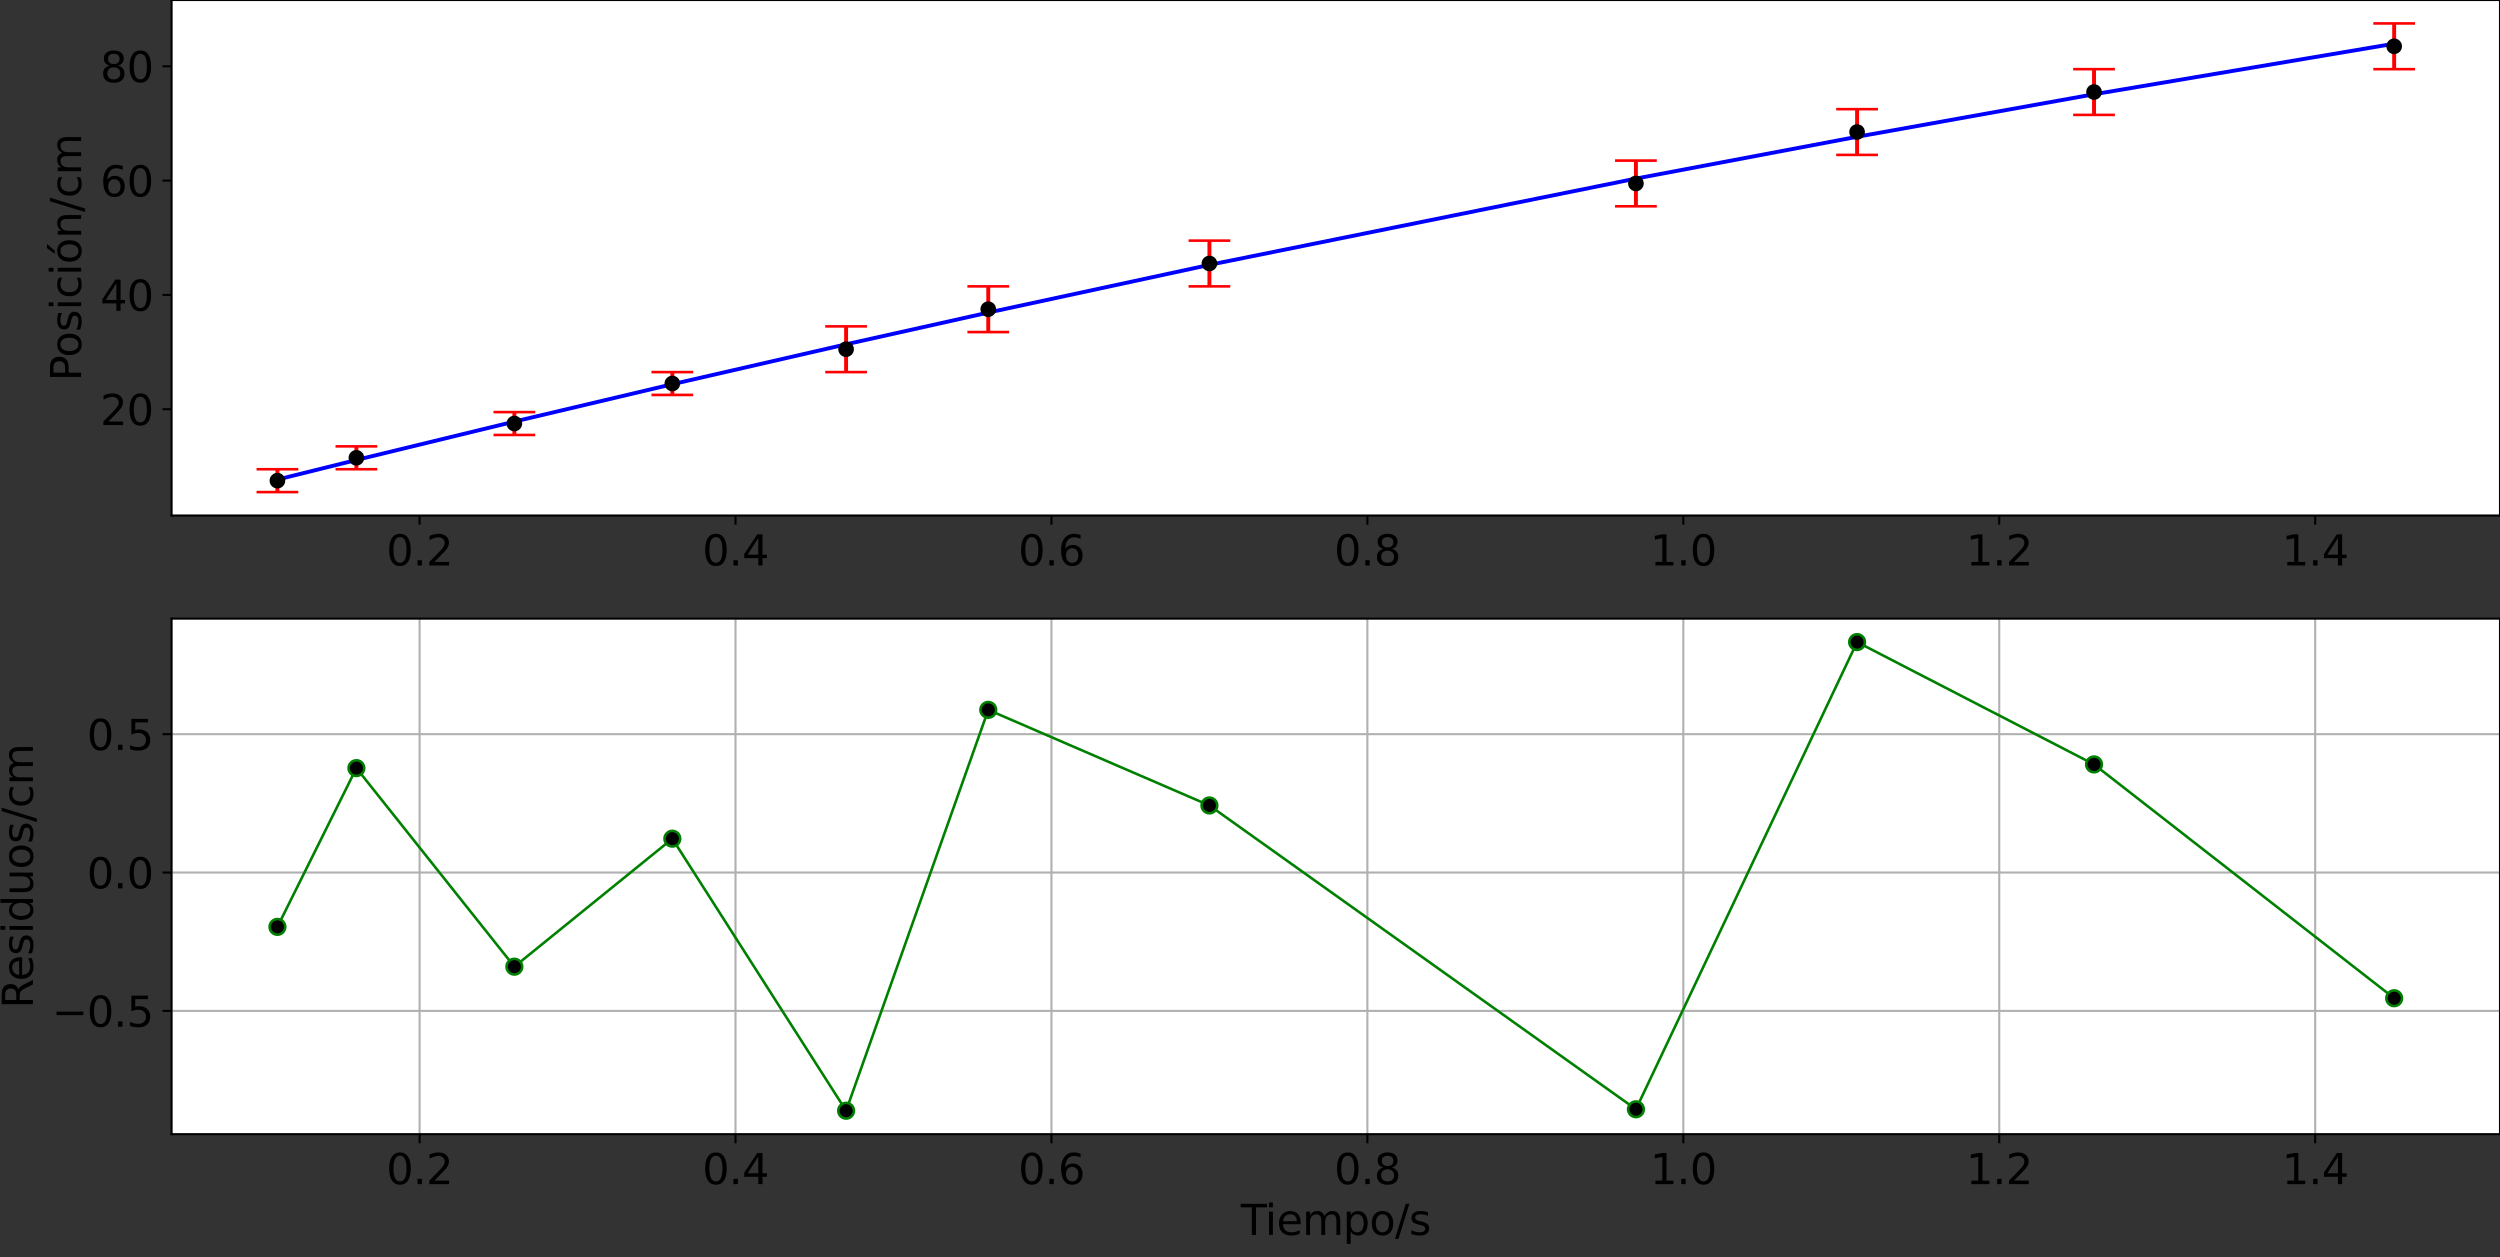 <?xml version="1.0" encoding="UTF-8" standalone="no"?>
<svg
   width="958.589pt"
   height="482.037pt"
   viewBox="0 0 958.589 482.037"
   version="1.1"
   id="svg649"
   sodipodi:docname="residuos1.svg"
   inkscape:version="1.1.1 (3bf5ae0d25, 2021-09-20)"
   xmlns:inkscape="http://www.inkscape.org/namespaces/inkscape"
   xmlns:sodipodi="http://sodipodi.sourceforge.net/DTD/sodipodi-0.dtd"
   xmlns:xlink="http://www.w3.org/1999/xlink"
   xmlns="http://www.w3.org/2000/svg"
   xmlns:svg="http://www.w3.org/2000/svg"
   xmlns:rdf="http://www.w3.org/1999/02/22-rdf-syntax-ns#"
   xmlns:cc="http://creativecommons.org/ns#"
   xmlns:dc="http://purl.org/dc/elements/1.1/">
  <rect x="0" y="0" width="958.589" height="482.037" fill="#333333" stroke="none"/>
  <sodipodi:namedview
     id="namedview651"
     pagecolor="#ffffff"
     bordercolor="#666666"
     borderopacity="1.0"
     inkscape:pageshadow="2"
     inkscape:pageopacity="0.0"
     inkscape:pagecheckerboard="0"
     inkscape:document-units="pt"
     showgrid="false"
     inkscape:zoom="0.81510417"
     inkscape:cx="1045.8786"
     inkscape:cy="291.3738"
     inkscape:window-width="1920"
     inkscape:window-height="991"
     inkscape:window-x="-9"
     inkscape:window-y="-9"
     inkscape:window-maximized="1"
     inkscape:current-layer="svg649" />
  <defs
     id="defs6">
    <style
       type="text/css"
       id="style4">*{stroke-linejoin: round; stroke-linecap: butt}</style>
    <clipPath
       clipPathUnits="userSpaceOnUse"
       id="clipPath1572">
      <rect
         style="font-variation-settings:normal;opacity:1;vector-effect:none;fill:#0000ff;fill-opacity:1;fill-rule:evenodd;stroke-width:0.75;stroke-linecap:butt;stroke-linejoin:round;stroke-miterlimit:4;stroke-dasharray:none;stroke-dashoffset:0;stroke-opacity:1;-inkscape-stroke:none;stop-color:#000000;stop-opacity:1"
         id="rect1574"
         width="958.589"
         height="482.037"
         x="78.211"
         y="69.12" />
    </clipPath>
  </defs>
  <g
     id="figure_1"
     clip-path="url(#clipPath1572)"
     transform="translate(-78.211,-69.12)">
    <g
       id="patch_1">
      <path
         d="M 0,576 H 1152 V 0 H 0 Z"
         style="fill:none"
         id="path8" />
    </g>
    <g
       id="axes_1">
      <g
         id="patch_2">
        <path
           d="m 144,266.793 h 892.8 V 69.12 H 144 Z"
           style="fill:#ffffff"
           id="path11" />
      </g>
      <g
         id="matplotlib.axis_1">
        <g
           id="xtick_1">
          <g
             id="line2d_1">
            <defs
               id="defs15">
              <path
                 id="mcaec7180e9"
                 d="M 0,0 V 3.5"
                 style="stroke:#000000;stroke-width:0.8" />
            </defs>
            <g
               id="g19">
              <use
                 xlink:href="#mcaec7180e9"
                 x="239.095"
                 y="266.793"
                 style="stroke:#000000;stroke-width:0.8"
                 id="use17"
                 width="100%"
                 height="100%" />
            </g>
          </g>
          <g
             id="text_1">
            <!-- 0.2 -->
            <g
               transform="matrix(0.16,0,0,-0.16,226.372,285.95)"
               id="g33">
              <defs
                 id="defs25">
                <path
                   id="DejaVuSans-30"
                   d="m 2034,4250 q -487,0 -733,-480 -245,-479 -245,-1442 0,-959 245,-1439 246,-480 733,-480 491,0 736,480 246,480 246,1439 0,963 -246,1442 -245,480 -736,480 z m 0,500 q 785,0 1199,-621 414,-620 414,-1801 0,-1178 -414,-1799 -414,-620 -1199,-620 -784,0 -1198,620 -414,621 -414,1799 0,1181 414,1801 414,621 1198,621 z"
                   transform="scale(0.016)" />
                <path
                   id="DejaVuSans-2e"
                   d="m 684,794 h 660 V 0 H 684 Z"
                   transform="scale(0.016)" />
                <path
                   id="DejaVuSans-32"
                   d="M 1228,531 H 3431 V 0 H 469 v 531 q 359,372 979,998 621,627 780,809 303,340 423,576 121,236 121,464 0,372 -261,606 -261,235 -680,235 -297,0 -627,-103 -329,-103 -704,-313 v 638 q 381,153 712,231 332,78 607,78 725,0 1156,-363 431,-362 431,-968 0,-288 -108,-546 -107,-257 -392,-607 -78,-91 -497,-524 Q 1991,1309 1228,531 Z"
                   transform="scale(0.016)" />
              </defs>
              <use
                 xlink:href="#DejaVuSans-30"
                 id="use27"
                 x="0"
                 y="0"
                 width="100%"
                 height="100%" />
              <use
                 xlink:href="#DejaVuSans-2e"
                 x="63.623"
                 id="use29"
                 y="0"
                 width="100%"
                 height="100%" />
              <use
                 xlink:href="#DejaVuSans-32"
                 x="95.41"
                 id="use31"
                 y="0"
                 width="100%"
                 height="100%" />
            </g>
          </g>
        </g>
        <g
           id="xtick_2">
          <g
             id="line2d_2">
            <g
               id="g39">
              <use
                 xlink:href="#mcaec7180e9"
                 x="360.234"
                 y="266.793"
                 style="stroke:#000000;stroke-width:0.8"
                 id="use37"
                 width="100%"
                 height="100%" />
            </g>
          </g>
          <g
             id="text_2">
            <!-- 0.4 -->
            <g
               transform="matrix(0.16,0,0,-0.16,347.512,285.95)"
               id="g51">
              <defs
                 id="defs43">
                <path
                   id="DejaVuSans-34"
                   d="M 2419,4116 825,1625 h 1594 z m -166,550 h 794 V 1625 h 666 V 1100 H 3047 V 0 H 2419 V 1100 H 313 v 609 z"
                   transform="scale(0.016)" />
              </defs>
              <use
                 xlink:href="#DejaVuSans-30"
                 id="use45"
                 x="0"
                 y="0"
                 width="100%"
                 height="100%" />
              <use
                 xlink:href="#DejaVuSans-2e"
                 x="63.623"
                 id="use47"
                 y="0"
                 width="100%"
                 height="100%" />
              <use
                 xlink:href="#DejaVuSans-34"
                 x="95.41"
                 id="use49"
                 y="0"
                 width="100%"
                 height="100%" />
            </g>
          </g>
        </g>
        <g
           id="xtick_3">
          <g
             id="line2d_3">
            <g
               id="g57">
              <use
                 xlink:href="#mcaec7180e9"
                 x="481.374"
                 y="266.793"
                 style="stroke:#000000;stroke-width:0.8"
                 id="use55"
                 width="100%"
                 height="100%" />
            </g>
          </g>
          <g
             id="text_3">
            <!-- 0.6 -->
            <g
               transform="matrix(0.16,0,0,-0.16,468.652,285.95)"
               id="g69">
              <defs
                 id="defs61">
                <path
                   id="DejaVuSans-36"
                   d="m 2113,2584 q -425,0 -674,-291 -248,-290 -248,-796 0,-503 248,-796 249,-292 674,-292 425,0 673,292 248,293 248,796 0,506 -248,796 -248,291 -673,291 z m 1253,1979 v -575 q -238,112 -480,171 -242,60 -480,60 -625,0 -955,-422 -329,-422 -376,-1275 184,272 462,417 279,145 613,145 703,0 1111,-427 408,-426 408,-1160 0,-719 -425,-1154 -425,-434 -1131,-434 -810,0 -1238,620 -428,621 -428,1799 0,1106 525,1764 525,658 1409,658 238,0 480,-47 242,-47 505,-140 z"
                   transform="scale(0.016)" />
              </defs>
              <use
                 xlink:href="#DejaVuSans-30"
                 id="use63"
                 x="0"
                 y="0"
                 width="100%"
                 height="100%" />
              <use
                 xlink:href="#DejaVuSans-2e"
                 x="63.623"
                 id="use65"
                 y="0"
                 width="100%"
                 height="100%" />
              <use
                 xlink:href="#DejaVuSans-36"
                 x="95.41"
                 id="use67"
                 y="0"
                 width="100%"
                 height="100%" />
            </g>
          </g>
        </g>
        <g
           id="xtick_4">
          <g
             id="line2d_4">
            <g
               id="g75">
              <use
                 xlink:href="#mcaec7180e9"
                 x="602.514"
                 y="266.793"
                 style="stroke:#000000;stroke-width:0.8"
                 id="use73"
                 width="100%"
                 height="100%" />
            </g>
          </g>
          <g
             id="text_4">
            <!-- 0.8 -->
            <g
               transform="matrix(0.16,0,0,-0.16,589.791,285.95)"
               id="g87">
              <defs
                 id="defs79">
                <path
                   id="DejaVuSans-38"
                   d="m 2034,2216 q -450,0 -708,-241 -257,-241 -257,-662 0,-422 257,-663 258,-241 708,-241 450,0 709,242 260,243 260,662 0,421 -258,662 -257,241 -711,241 z m -631,268 q -406,100 -633,378 -226,279 -226,679 0,559 398,884 399,325 1092,325 697,0 1094,-325 397,-325 397,-884 0,-400 -227,-679 -226,-278 -629,-378 456,-106 710,-416 255,-309 255,-755 Q 3634,634 3220,271 2806,-91 2034,-91 1263,-91 848,271 434,634 434,1313 q 0,446 256,755 257,310 713,416 z m -231,997 q 0,-362 226,-565 227,-203 636,-203 407,0 636,203 230,203 230,565 0,363 -230,566 -229,203 -636,203 -409,0 -636,-203 -226,-203 -226,-566 z"
                   transform="scale(0.016)" />
              </defs>
              <use
                 xlink:href="#DejaVuSans-30"
                 id="use81"
                 x="0"
                 y="0"
                 width="100%"
                 height="100%" />
              <use
                 xlink:href="#DejaVuSans-2e"
                 x="63.623"
                 id="use83"
                 y="0"
                 width="100%"
                 height="100%" />
              <use
                 xlink:href="#DejaVuSans-38"
                 x="95.41"
                 id="use85"
                 y="0"
                 width="100%"
                 height="100%" />
            </g>
          </g>
        </g>
        <g
           id="xtick_5">
          <g
             id="line2d_5">
            <g
               id="g93">
              <use
                 xlink:href="#mcaec7180e9"
                 x="723.654"
                 y="266.793"
                 style="stroke:#000000;stroke-width:0.8"
                 id="use91"
                 width="100%"
                 height="100%" />
            </g>
          </g>
          <g
             id="text_5">
            <!-- 1.0 -->
            <g
               transform="matrix(0.16,0,0,-0.16,710.931,285.95)"
               id="g105">
              <defs
                 id="defs97">
                <path
                   id="DejaVuSans-31"
                   d="M 794,531 H 1825 V 4091 L 703,3866 v 575 l 1116,225 h 631 V 531 H 3481 V 0 H 794 Z"
                   transform="scale(0.016)" />
              </defs>
              <use
                 xlink:href="#DejaVuSans-31"
                 id="use99"
                 x="0"
                 y="0"
                 width="100%"
                 height="100%" />
              <use
                 xlink:href="#DejaVuSans-2e"
                 x="63.623"
                 id="use101"
                 y="0"
                 width="100%"
                 height="100%" />
              <use
                 xlink:href="#DejaVuSans-30"
                 x="95.41"
                 id="use103"
                 y="0"
                 width="100%"
                 height="100%" />
            </g>
          </g>
        </g>
        <g
           id="xtick_6">
          <g
             id="line2d_6">
            <g
               id="g111">
              <use
                 xlink:href="#mcaec7180e9"
                 x="844.793"
                 y="266.793"
                 style="stroke:#000000;stroke-width:0.8"
                 id="use109"
                 width="100%"
                 height="100%" />
            </g>
          </g>
          <g
             id="text_6">
            <!-- 1.2 -->
            <g
               transform="matrix(0.16,0,0,-0.16,832.071,285.95)"
               id="g120">
              <use
                 xlink:href="#DejaVuSans-31"
                 id="use114"
                 x="0"
                 y="0"
                 width="100%"
                 height="100%" />
              <use
                 xlink:href="#DejaVuSans-2e"
                 x="63.623"
                 id="use116"
                 y="0"
                 width="100%"
                 height="100%" />
              <use
                 xlink:href="#DejaVuSans-32"
                 x="95.41"
                 id="use118"
                 y="0"
                 width="100%"
                 height="100%" />
            </g>
          </g>
        </g>
        <g
           id="xtick_7">
          <g
             id="line2d_7">
            <g
               id="g126">
              <use
                 xlink:href="#mcaec7180e9"
                 x="965.933"
                 y="266.793"
                 style="stroke:#000000;stroke-width:0.8"
                 id="use124"
                 width="100%"
                 height="100%" />
            </g>
          </g>
          <g
             id="text_7">
            <!-- 1.4 -->
            <g
               transform="matrix(0.16,0,0,-0.16,953.211,285.95)"
               id="g135">
              <use
                 xlink:href="#DejaVuSans-31"
                 id="use129"
                 x="0"
                 y="0"
                 width="100%"
                 height="100%" />
              <use
                 xlink:href="#DejaVuSans-2e"
                 x="63.623"
                 id="use131"
                 y="0"
                 width="100%"
                 height="100%" />
              <use
                 xlink:href="#DejaVuSans-34"
                 x="95.41"
                 id="use133"
                 y="0"
                 width="100%"
                 height="100%" />
            </g>
          </g>
        </g>
      </g>
      <g
         id="matplotlib.axis_2">
        <g
           id="ytick_1">
          <g
             id="line2d_8">
            <defs
               id="defs141">
              <path
                 id="me286c4f844"
                 d="M 0,0 H -3.5"
                 style="stroke:#000000;stroke-width:0.8" />
            </defs>
            <g
               id="g145">
              <use
                 xlink:href="#me286c4f844"
                 x="144"
                 y="226.031"
                 style="stroke:#000000;stroke-width:0.8"
                 id="use143"
                 width="100%"
                 height="100%" />
            </g>
          </g>
          <g
             id="text_8">
            <!-- 20 -->
            <g
               transform="matrix(0.16,0,0,-0.16,116.64,232.11)"
               id="g152">
              <use
                 xlink:href="#DejaVuSans-32"
                 id="use148"
                 x="0"
                 y="0"
                 width="100%"
                 height="100%" />
              <use
                 xlink:href="#DejaVuSans-30"
                 x="63.623"
                 id="use150"
                 y="0"
                 width="100%"
                 height="100%" />
            </g>
          </g>
        </g>
        <g
           id="ytick_2">
          <g
             id="line2d_9">
            <g
               id="g158">
              <use
                 xlink:href="#me286c4f844"
                 x="144"
                 y="182.201"
                 style="stroke:#000000;stroke-width:0.8"
                 id="use156"
                 width="100%"
                 height="100%" />
            </g>
          </g>
          <g
             id="text_9">
            <!-- 40 -->
            <g
               transform="matrix(0.16,0,0,-0.16,116.64,188.28)"
               id="g165">
              <use
                 xlink:href="#DejaVuSans-34"
                 id="use161"
                 x="0"
                 y="0"
                 width="100%"
                 height="100%" />
              <use
                 xlink:href="#DejaVuSans-30"
                 x="63.623"
                 id="use163"
                 y="0"
                 width="100%"
                 height="100%" />
            </g>
          </g>
        </g>
        <g
           id="ytick_3">
          <g
             id="line2d_10">
            <g
               id="g171">
              <use
                 xlink:href="#me286c4f844"
                 x="144"
                 y="138.371"
                 style="stroke:#000000;stroke-width:0.8"
                 id="use169"
                 width="100%"
                 height="100%" />
            </g>
          </g>
          <g
             id="text_10">
            <!-- 60 -->
            <g
               transform="matrix(0.16,0,0,-0.16,116.64,144.45)"
               id="g178">
              <use
                 xlink:href="#DejaVuSans-36"
                 id="use174"
                 x="0"
                 y="0"
                 width="100%"
                 height="100%" />
              <use
                 xlink:href="#DejaVuSans-30"
                 x="63.623"
                 id="use176"
                 y="0"
                 width="100%"
                 height="100%" />
            </g>
          </g>
        </g>
        <g
           id="ytick_4">
          <g
             id="line2d_11">
            <g
               id="g184">
              <use
                 xlink:href="#me286c4f844"
                 x="144"
                 y="94.541"
                 style="stroke:#000000;stroke-width:0.8"
                 id="use182"
                 width="100%"
                 height="100%" />
            </g>
          </g>
          <g
             id="text_11">
            <!-- 80 -->
            <g
               transform="matrix(0.16,0,0,-0.16,116.64,100.62)"
               id="g191">
              <use
                 xlink:href="#DejaVuSans-38"
                 id="use187"
                 x="0"
                 y="0"
                 width="100%"
                 height="100%" />
              <use
                 xlink:href="#DejaVuSans-30"
                 x="63.623"
                 id="use189"
                 y="0"
                 width="100%"
                 height="100%" />
            </g>
          </g>
        </g>
        <g
           id="text_12">
          <!-- Posición/cm -->
          <g
             transform="matrix(0,-0.16,-0.16,0,109.312,215.248)"
             id="g228">
            <defs
               id="defs204">
              <path
                 id="DejaVuSans-50"
                 d="M 1259,4147 V 2394 h 794 q 441,0 681,228 241,228 241,650 0,419 -241,647 -240,228 -681,228 z m -631,519 h 1425 q 785,0 1186,-355 402,-355 402,-1039 0,-691 -402,-1044 -401,-353 -1186,-353 H 1259 V 0 H 628 Z"
                 transform="scale(0.016)" />
              <path
                 id="DejaVuSans-6f"
                 d="m 1959,3097 q -462,0 -731,-361 -269,-361 -269,-989 0,-628 267,-989 268,-361 733,-361 460,0 728,362 269,363 269,988 0,622 -269,986 -268,364 -728,364 z m 0,487 q 750,0 1178,-488 429,-487 429,-1349 Q 3566,888 3137,398 2709,-91 1959,-91 1206,-91 779,398 353,888 353,1747 q 0,862 426,1349 427,488 1180,488 z"
                 transform="scale(0.016)" />
              <path
                 id="DejaVuSans-73"
                 d="m 2834,3397 v -544 q -243,125 -506,187 -262,63 -544,63 -428,0 -642,-131 -214,-131 -214,-394 0,-200 153,-314 153,-114 616,-217 l 197,-44 q 612,-131 870,-370 258,-239 258,-667 0,-488 -386,-773 Q 2250,-91 1575,-91 1294,-91 989,-36 684,19 347,128 v 594 q 319,-166 628,-249 309,-82 613,-82 406,0 624,139 219,139 219,392 0,234 -158,359 -157,125 -692,241 l -200,47 q -534,112 -772,345 -237,233 -237,639 0,494 350,762 350,269 994,269 318,0 599,-47 282,-46 519,-140 z"
                 transform="scale(0.016)" />
              <path
                 id="DejaVuSans-69"
                 d="m 603,3500 h 575 V 0 H 603 Z m 0,1363 h 575 V 4134 H 603 Z"
                 transform="scale(0.016)" />
              <path
                 id="DejaVuSans-63"
                 d="m 3122,3366 v -538 q -244,135 -489,202 -245,67 -495,67 -560,0 -870,-355 -309,-354 -309,-995 0,-641 309,-996 310,-354 870,-354 250,0 495,67 245,67 489,202 V 134 Q 2881,22 2623,-34 2366,-91 2075,-91 1284,-91 818,406 353,903 353,1747 q 0,856 470,1346 471,491 1290,491 265,0 518,-55 253,-54 491,-163 z"
                 transform="scale(0.016)" />
              <path
                 id="DejaVuSans-f3"
                 d="m 1959,3097 q -462,0 -731,-361 -269,-361 -269,-989 0,-628 267,-989 268,-361 733,-361 460,0 728,362 269,363 269,988 0,622 -269,986 -268,364 -728,364 z m 0,487 q 750,0 1178,-488 429,-487 429,-1349 Q 3566,888 3137,398 2709,-91 1959,-91 1206,-91 779,398 353,888 353,1747 q 0,862 426,1349 427,488 1180,488 z m 435,1535 h 622 L 1997,3944 h -478 z"
                 transform="scale(0.016)" />
              <path
                 id="DejaVuSans-6e"
                 d="M 3513,2113 V 0 h -575 v 2094 q 0,497 -194,743 -194,247 -581,247 -466,0 -735,-297 -269,-296 -269,-809 V 0 H 581 v 3500 h 578 v -544 q 207,316 486,472 280,156 646,156 603,0 912,-373 310,-373 310,-1098 z"
                 transform="scale(0.016)" />
              <path
                 id="DejaVuSans-2f"
                 d="m 1625,4666 h 531 L 531,-594 H 0 Z"
                 transform="scale(0.016)" />
              <path
                 id="DejaVuSans-6d"
                 d="m 3328,2828 q 216,388 516,572 300,184 706,184 547,0 844,-383 297,-382 297,-1088 V 0 h -578 v 2094 q 0,503 -179,746 -178,244 -543,244 -447,0 -707,-297 -259,-296 -259,-809 V 0 h -578 v 2094 q 0,506 -178,748 -178,242 -550,242 -441,0 -701,-298 -259,-298 -259,-808 V 0 H 581 v 3500 h 578 v -544 q 197,322 472,475 275,153 653,153 382,0 649,-194 267,-193 395,-562 z"
                 transform="scale(0.016)" />
            </defs>
            <use
               xlink:href="#DejaVuSans-50"
               id="use206"
               x="0"
               y="0"
               width="100%"
               height="100%" />
            <use
               xlink:href="#DejaVuSans-6f"
               x="56.678"
               id="use208"
               y="0"
               width="100%"
               height="100%" />
            <use
               xlink:href="#DejaVuSans-73"
               x="117.859"
               id="use210"
               y="0"
               width="100%"
               height="100%" />
            <use
               xlink:href="#DejaVuSans-69"
               x="169.959"
               id="use212"
               y="0"
               width="100%"
               height="100%" />
            <use
               xlink:href="#DejaVuSans-63"
               x="197.742"
               id="use214"
               y="0"
               width="100%"
               height="100%" />
            <use
               xlink:href="#DejaVuSans-69"
               x="252.723"
               id="use216"
               y="0"
               width="100%"
               height="100%" />
            <use
               xlink:href="#DejaVuSans-f3"
               x="280.506"
               id="use218"
               y="0"
               width="100%"
               height="100%" />
            <use
               xlink:href="#DejaVuSans-6e"
               x="341.688"
               id="use220"
               y="0"
               width="100%"
               height="100%" />
            <use
               xlink:href="#DejaVuSans-2f"
               x="405.066"
               id="use222"
               y="0"
               width="100%"
               height="100%" />
            <use
               xlink:href="#DejaVuSans-63"
               x="438.758"
               id="use224"
               y="0"
               width="100%"
               height="100%" />
            <use
               xlink:href="#DejaVuSans-6d"
               x="493.738"
               id="use226"
               y="0"
               width="100%"
               height="100%" />
          </g>
        </g>
      </g>
      <g
         id="LineCollection_1">
        <path
           d="m 184.582,257.808 v -8.766"
           clip-path="url(#p13af5295d4)"
           style="fill:none;stroke:#ff0000;stroke-width:1.5"
           id="path232" />
        <path
           d="m 214.867,249.042 v -8.766"
           clip-path="url(#p13af5295d4)"
           style="fill:none;stroke:#ff0000;stroke-width:1.5"
           id="path234" />
        <path
           d="m 275.437,235.893 v -8.766"
           clip-path="url(#p13af5295d4)"
           style="fill:none;stroke:#ff0000;stroke-width:1.5"
           id="path236" />
        <path
           d="m 336.007,220.552 v -8.766"
           clip-path="url(#p13af5295d4)"
           style="fill:none;stroke:#ff0000;stroke-width:1.5"
           id="path238" />
        <path
           d="M 402.633,211.786 V 194.254"
           clip-path="url(#p13af5295d4)"
           style="fill:none;stroke:#ff0000;stroke-width:1.5"
           id="path240" />
        <path
           d="M 457.146,196.446 V 178.914"
           clip-path="url(#p13af5295d4)"
           style="fill:none;stroke:#ff0000;stroke-width:1.5"
           id="path242" />
        <path
           d="M 541.944,178.914 V 161.382"
           clip-path="url(#p13af5295d4)"
           style="fill:none;stroke:#ff0000;stroke-width:1.5"
           id="path244" />
        <path
           d="M 705.483,148.233 V 130.701"
           clip-path="url(#p13af5295d4)"
           style="fill:none;stroke:#ff0000;stroke-width:1.5"
           id="path246" />
        <path
           d="M 790.281,128.509 V 110.978"
           clip-path="url(#p13af5295d4)"
           style="fill:none;stroke:#ff0000;stroke-width:1.5"
           id="path248" />
        <path
           d="M 881.135,113.169 V 95.637"
           clip-path="url(#p13af5295d4)"
           style="fill:none;stroke:#ff0000;stroke-width:1.5"
           id="path250" />
        <path
           d="M 996.218,95.637 V 78.105"
           clip-path="url(#p13af5295d4)"
           style="fill:none;stroke:#ff0000;stroke-width:1.5"
           id="path252" />
      </g>
      <g
         id="line2d_12">
        <defs
           id="defs256">
          <path
             id="m39b85d7cba"
             d="M 8,0 H -8"
             style="stroke:#ff0000" />
        </defs>
        <g
           clip-path="url(#p13af5295d4)"
           id="g280">
          <use
             xlink:href="#m39b85d7cba"
             x="184.582"
             y="257.808"
             style="fill:#ff0000;stroke:#ff0000"
             id="use258"
             width="100%"
             height="100%" />
          <use
             xlink:href="#m39b85d7cba"
             x="214.867"
             y="249.042"
             style="fill:#ff0000;stroke:#ff0000"
             id="use260"
             width="100%"
             height="100%" />
          <use
             xlink:href="#m39b85d7cba"
             x="275.437"
             y="235.893"
             style="fill:#ff0000;stroke:#ff0000"
             id="use262"
             width="100%"
             height="100%" />
          <use
             xlink:href="#m39b85d7cba"
             x="336.007"
             y="220.552"
             style="fill:#ff0000;stroke:#ff0000"
             id="use264"
             width="100%"
             height="100%" />
          <use
             xlink:href="#m39b85d7cba"
             x="402.633"
             y="211.786"
             style="fill:#ff0000;stroke:#ff0000"
             id="use266"
             width="100%"
             height="100%" />
          <use
             xlink:href="#m39b85d7cba"
             x="457.146"
             y="196.446"
             style="fill:#ff0000;stroke:#ff0000"
             id="use268"
             width="100%"
             height="100%" />
          <use
             xlink:href="#m39b85d7cba"
             x="541.944"
             y="178.914"
             style="fill:#ff0000;stroke:#ff0000"
             id="use270"
             width="100%"
             height="100%" />
          <use
             xlink:href="#m39b85d7cba"
             x="705.483"
             y="148.233"
             style="fill:#ff0000;stroke:#ff0000"
             id="use272"
             width="100%"
             height="100%" />
          <use
             xlink:href="#m39b85d7cba"
             x="790.281"
             y="128.509"
             style="fill:#ff0000;stroke:#ff0000"
             id="use274"
             width="100%"
             height="100%" />
          <use
             xlink:href="#m39b85d7cba"
             x="881.135"
             y="113.169"
             style="fill:#ff0000;stroke:#ff0000"
             id="use276"
             width="100%"
             height="100%" />
          <use
             xlink:href="#m39b85d7cba"
             x="996.218"
             y="95.637"
             style="fill:#ff0000;stroke:#ff0000"
             id="use278"
             width="100%"
             height="100%" />
        </g>
      </g>
      <g
         id="line2d_13">
        <g
           clip-path="url(#p13af5295d4)"
           id="g305">
          <use
             xlink:href="#m39b85d7cba"
             x="184.582"
             y="249.042"
             style="fill:#ff0000;stroke:#ff0000"
             id="use283"
             width="100%"
             height="100%" />
          <use
             xlink:href="#m39b85d7cba"
             x="214.867"
             y="240.276"
             style="fill:#ff0000;stroke:#ff0000"
             id="use285"
             width="100%"
             height="100%" />
          <use
             xlink:href="#m39b85d7cba"
             x="275.437"
             y="227.127"
             style="fill:#ff0000;stroke:#ff0000"
             id="use287"
             width="100%"
             height="100%" />
          <use
             xlink:href="#m39b85d7cba"
             x="336.007"
             y="211.786"
             style="fill:#ff0000;stroke:#ff0000"
             id="use289"
             width="100%"
             height="100%" />
          <use
             xlink:href="#m39b85d7cba"
             x="402.633"
             y="194.254"
             style="fill:#ff0000;stroke:#ff0000"
             id="use291"
             width="100%"
             height="100%" />
          <use
             xlink:href="#m39b85d7cba"
             x="457.146"
             y="178.914"
             style="fill:#ff0000;stroke:#ff0000"
             id="use293"
             width="100%"
             height="100%" />
          <use
             xlink:href="#m39b85d7cba"
             x="541.944"
             y="161.382"
             style="fill:#ff0000;stroke:#ff0000"
             id="use295"
             width="100%"
             height="100%" />
          <use
             xlink:href="#m39b85d7cba"
             x="705.483"
             y="130.701"
             style="fill:#ff0000;stroke:#ff0000"
             id="use297"
             width="100%"
             height="100%" />
          <use
             xlink:href="#m39b85d7cba"
             x="790.281"
             y="110.978"
             style="fill:#ff0000;stroke:#ff0000"
             id="use299"
             width="100%"
             height="100%" />
          <use
             xlink:href="#m39b85d7cba"
             x="881.135"
             y="95.637"
             style="fill:#ff0000;stroke:#ff0000"
             id="use301"
             width="100%"
             height="100%" />
          <use
             xlink:href="#m39b85d7cba"
             x="996.218"
             y="78.105"
             style="fill:#ff0000;stroke:#ff0000"
             id="use303"
             width="100%"
             height="100%" />
        </g>
      </g>
      <g
         id="line2d_14">
        <path
           d="m 184.582,252.994 30.285,-7.509 60.57,-14.721 60.57,-14.327 66.627,-15.303 54.513,-12.166 84.798,-18.289 163.539,-33.087 84.798,-16.023 90.855,-16.309 115.083,-19.384"
           clip-path="url(#p13af5295d4)"
           style="fill:none;stroke:#0000ff;stroke-width:1.5;stroke-linecap:square"
           id="path308" />
      </g>
      <g
         id="line2d_15">
        <defs
           id="defs312">
          <path
             id="m56a6748248"
             d="M 0,2.5 C 0.663,2.5 1.299,2.237 1.768,1.768 2.237,1.299 2.5,0.663 2.5,0 2.5,-0.663 2.237,-1.299 1.768,-1.768 1.299,-2.237 0.663,-2.5 0,-2.5 c -0.663,0 -1.299,0.263 -1.768,0.732 C -2.237,-1.299 -2.5,-0.663 -2.5,0 c 0,0.663 0.263,1.299 0.732,1.768 C -1.299,2.237 -0.663,2.5 0,2.5 Z"
             style="stroke:#000000" />
        </defs>
        <g
           clip-path="url(#p13af5295d4)"
           id="g336">
          <use
             xlink:href="#m56a6748248"
             x="184.582"
             y="253.425"
             style="stroke:#000000"
             id="use314"
             width="100%"
             height="100%" />
          <use
             xlink:href="#m56a6748248"
             x="214.867"
             y="244.659"
             style="stroke:#000000"
             id="use316"
             width="100%"
             height="100%" />
          <use
             xlink:href="#m56a6748248"
             x="275.437"
             y="231.51"
             style="stroke:#000000"
             id="use318"
             width="100%"
             height="100%" />
          <use
             xlink:href="#m56a6748248"
             x="336.007"
             y="216.169"
             style="stroke:#000000"
             id="use320"
             width="100%"
             height="100%" />
          <use
             xlink:href="#m56a6748248"
             x="402.633"
             y="203.02"
             style="stroke:#000000"
             id="use322"
             width="100%"
             height="100%" />
          <use
             xlink:href="#m56a6748248"
             x="457.146"
             y="187.68"
             style="stroke:#000000"
             id="use324"
             width="100%"
             height="100%" />
          <use
             xlink:href="#m56a6748248"
             x="541.944"
             y="170.148"
             style="stroke:#000000"
             id="use326"
             width="100%"
             height="100%" />
          <use
             xlink:href="#m56a6748248"
             x="705.483"
             y="139.467"
             style="stroke:#000000"
             id="use328"
             width="100%"
             height="100%" />
          <use
             xlink:href="#m56a6748248"
             x="790.281"
             y="119.743"
             style="stroke:#000000"
             id="use330"
             width="100%"
             height="100%" />
          <use
             xlink:href="#m56a6748248"
             x="881.135"
             y="104.403"
             style="stroke:#000000"
             id="use332"
             width="100%"
             height="100%" />
          <use
             xlink:href="#m56a6748248"
             x="996.218"
             y="86.871"
             style="stroke:#000000"
             id="use334"
             width="100%"
             height="100%" />
        </g>
      </g>
      <g
         id="patch_3">
        <path
           d="M 144,266.793 V 69.12"
           style="fill:none;stroke:#000000;stroke-width:0.8;stroke-linecap:square;stroke-linejoin:miter"
           id="path339" />
      </g>
      <g
         id="patch_4">
        <path
           d="M 1036.8,266.793 V 69.12"
           style="fill:none;stroke:#000000;stroke-width:0.8;stroke-linecap:square;stroke-linejoin:miter"
           id="path342" />
      </g>
      <g
         id="patch_5">
        <path
           d="m 144,266.793 h 892.8"
           style="fill:none;stroke:#000000;stroke-width:0.8;stroke-linecap:square;stroke-linejoin:miter"
           id="path345" />
      </g>
      <g
         id="patch_6">
        <path
           d="m 144,69.12 h 892.8"
           style="fill:none;stroke:#000000;stroke-width:0.8;stroke-linecap:square;stroke-linejoin:miter"
           id="path348" />
      </g>
    </g>
    <g
       id="axes_2">
      <g
         id="patch_7">
        <path
           d="m 144,504 h 892.8 V 306.327 H 144 Z"
           style="fill:#ffffff"
           id="path352" />
      </g>
      <g
         id="matplotlib.axis_3">
        <g
           id="xtick_8">
          <g
             id="line2d_16">
            <path
               d="M 239.095,504 V 306.327"
               clip-path="url(#p3467ca579d)"
               style="fill:none;stroke:#b0b0b0;stroke-width:0.8;stroke-linecap:square"
               id="path355" />
          </g>
          <g
             id="line2d_17">
            <g
               id="g360">
              <use
                 xlink:href="#mcaec7180e9"
                 x="239.095"
                 y="504"
                 style="stroke:#000000;stroke-width:0.8"
                 id="use358"
                 width="100%"
                 height="100%" />
            </g>
          </g>
          <g
             id="text_13">
            <!-- 0.2 -->
            <g
               transform="matrix(0.16,0,0,-0.16,226.372,523.158)"
               id="g369">
              <use
                 xlink:href="#DejaVuSans-30"
                 id="use363"
                 x="0"
                 y="0"
                 width="100%"
                 height="100%" />
              <use
                 xlink:href="#DejaVuSans-2e"
                 x="63.623"
                 id="use365"
                 y="0"
                 width="100%"
                 height="100%" />
              <use
                 xlink:href="#DejaVuSans-32"
                 x="95.41"
                 id="use367"
                 y="0"
                 width="100%"
                 height="100%" />
            </g>
          </g>
        </g>
        <g
           id="xtick_9">
          <g
             id="line2d_18">
            <path
               d="M 360.234,504 V 306.327"
               clip-path="url(#p3467ca579d)"
               style="fill:none;stroke:#b0b0b0;stroke-width:0.8;stroke-linecap:square"
               id="path373" />
          </g>
          <g
             id="line2d_19">
            <g
               id="g378">
              <use
                 xlink:href="#mcaec7180e9"
                 x="360.234"
                 y="504"
                 style="stroke:#000000;stroke-width:0.8"
                 id="use376"
                 width="100%"
                 height="100%" />
            </g>
          </g>
          <g
             id="text_14">
            <!-- 0.4 -->
            <g
               transform="matrix(0.16,0,0,-0.16,347.512,523.158)"
               id="g387">
              <use
                 xlink:href="#DejaVuSans-30"
                 id="use381"
                 x="0"
                 y="0"
                 width="100%"
                 height="100%" />
              <use
                 xlink:href="#DejaVuSans-2e"
                 x="63.623"
                 id="use383"
                 y="0"
                 width="100%"
                 height="100%" />
              <use
                 xlink:href="#DejaVuSans-34"
                 x="95.41"
                 id="use385"
                 y="0"
                 width="100%"
                 height="100%" />
            </g>
          </g>
        </g>
        <g
           id="xtick_10">
          <g
             id="line2d_20">
            <path
               d="M 481.374,504 V 306.327"
               clip-path="url(#p3467ca579d)"
               style="fill:none;stroke:#b0b0b0;stroke-width:0.8;stroke-linecap:square"
               id="path391" />
          </g>
          <g
             id="line2d_21">
            <g
               id="g396">
              <use
                 xlink:href="#mcaec7180e9"
                 x="481.374"
                 y="504"
                 style="stroke:#000000;stroke-width:0.8"
                 id="use394"
                 width="100%"
                 height="100%" />
            </g>
          </g>
          <g
             id="text_15">
            <!-- 0.6 -->
            <g
               transform="matrix(0.16,0,0,-0.16,468.652,523.158)"
               id="g405">
              <use
                 xlink:href="#DejaVuSans-30"
                 id="use399"
                 x="0"
                 y="0"
                 width="100%"
                 height="100%" />
              <use
                 xlink:href="#DejaVuSans-2e"
                 x="63.623"
                 id="use401"
                 y="0"
                 width="100%"
                 height="100%" />
              <use
                 xlink:href="#DejaVuSans-36"
                 x="95.41"
                 id="use403"
                 y="0"
                 width="100%"
                 height="100%" />
            </g>
          </g>
        </g>
        <g
           id="xtick_11">
          <g
             id="line2d_22">
            <path
               d="M 602.514,504 V 306.327"
               clip-path="url(#p3467ca579d)"
               style="fill:none;stroke:#b0b0b0;stroke-width:0.8;stroke-linecap:square"
               id="path409" />
          </g>
          <g
             id="line2d_23">
            <g
               id="g414">
              <use
                 xlink:href="#mcaec7180e9"
                 x="602.514"
                 y="504"
                 style="stroke:#000000;stroke-width:0.8"
                 id="use412"
                 width="100%"
                 height="100%" />
            </g>
          </g>
          <g
             id="text_16">
            <!-- 0.8 -->
            <g
               transform="matrix(0.16,0,0,-0.16,589.791,523.158)"
               id="g423">
              <use
                 xlink:href="#DejaVuSans-30"
                 id="use417"
                 x="0"
                 y="0"
                 width="100%"
                 height="100%" />
              <use
                 xlink:href="#DejaVuSans-2e"
                 x="63.623"
                 id="use419"
                 y="0"
                 width="100%"
                 height="100%" />
              <use
                 xlink:href="#DejaVuSans-38"
                 x="95.41"
                 id="use421"
                 y="0"
                 width="100%"
                 height="100%" />
            </g>
          </g>
        </g>
        <g
           id="xtick_12">
          <g
             id="line2d_24">
            <path
               d="M 723.654,504 V 306.327"
               clip-path="url(#p3467ca579d)"
               style="fill:none;stroke:#b0b0b0;stroke-width:0.8;stroke-linecap:square"
               id="path427" />
          </g>
          <g
             id="line2d_25">
            <g
               id="g432">
              <use
                 xlink:href="#mcaec7180e9"
                 x="723.654"
                 y="504"
                 style="stroke:#000000;stroke-width:0.8"
                 id="use430"
                 width="100%"
                 height="100%" />
            </g>
          </g>
          <g
             id="text_17">
            <!-- 1.0 -->
            <g
               transform="matrix(0.16,0,0,-0.16,710.931,523.158)"
               id="g441">
              <use
                 xlink:href="#DejaVuSans-31"
                 id="use435"
                 x="0"
                 y="0"
                 width="100%"
                 height="100%" />
              <use
                 xlink:href="#DejaVuSans-2e"
                 x="63.623"
                 id="use437"
                 y="0"
                 width="100%"
                 height="100%" />
              <use
                 xlink:href="#DejaVuSans-30"
                 x="95.41"
                 id="use439"
                 y="0"
                 width="100%"
                 height="100%" />
            </g>
          </g>
        </g>
        <g
           id="xtick_13">
          <g
             id="line2d_26">
            <path
               d="M 844.793,504 V 306.327"
               clip-path="url(#p3467ca579d)"
               style="fill:none;stroke:#b0b0b0;stroke-width:0.8;stroke-linecap:square"
               id="path445" />
          </g>
          <g
             id="line2d_27">
            <g
               id="g450">
              <use
                 xlink:href="#mcaec7180e9"
                 x="844.793"
                 y="504"
                 style="stroke:#000000;stroke-width:0.8"
                 id="use448"
                 width="100%"
                 height="100%" />
            </g>
          </g>
          <g
             id="text_18">
            <!-- 1.2 -->
            <g
               transform="matrix(0.16,0,0,-0.16,832.071,523.158)"
               id="g459">
              <use
                 xlink:href="#DejaVuSans-31"
                 id="use453"
                 x="0"
                 y="0"
                 width="100%"
                 height="100%" />
              <use
                 xlink:href="#DejaVuSans-2e"
                 x="63.623"
                 id="use455"
                 y="0"
                 width="100%"
                 height="100%" />
              <use
                 xlink:href="#DejaVuSans-32"
                 x="95.41"
                 id="use457"
                 y="0"
                 width="100%"
                 height="100%" />
            </g>
          </g>
        </g>
        <g
           id="xtick_14">
          <g
             id="line2d_28">
            <path
               d="M 965.933,504 V 306.327"
               clip-path="url(#p3467ca579d)"
               style="fill:none;stroke:#b0b0b0;stroke-width:0.8;stroke-linecap:square"
               id="path463" />
          </g>
          <g
             id="line2d_29">
            <g
               id="g468">
              <use
                 xlink:href="#mcaec7180e9"
                 x="965.933"
                 y="504"
                 style="stroke:#000000;stroke-width:0.8"
                 id="use466"
                 width="100%"
                 height="100%" />
            </g>
          </g>
          <g
             id="text_19">
            <!-- 1.4 -->
            <g
               transform="matrix(0.16,0,0,-0.16,953.211,523.158)"
               id="g477">
              <use
                 xlink:href="#DejaVuSans-31"
                 id="use471"
                 x="0"
                 y="0"
                 width="100%"
                 height="100%" />
              <use
                 xlink:href="#DejaVuSans-2e"
                 x="63.623"
                 id="use473"
                 y="0"
                 width="100%"
                 height="100%" />
              <use
                 xlink:href="#DejaVuSans-34"
                 x="95.41"
                 id="use475"
                 y="0"
                 width="100%"
                 height="100%" />
            </g>
          </g>
        </g>
        <g
           id="text_20">
          <!-- Tiempo/s -->
          <g
             transform="matrix(0.16,0,0,-0.16,553.99,542.643)"
             id="g502">
            <defs
               id="defs484">
              <path
                 id="DejaVuSans-54"
                 d="M -19,4666 H 3928 V 4134 H 2272 V 0 H 1638 V 4134 H -19 Z"
                 transform="scale(0.016)" />
              <path
                 id="DejaVuSans-65"
                 d="M 3597,1894 V 1613 H 953 q 38,-594 358,-905 320,-311 892,-311 331,0 642,81 311,81 618,244 V 178 Q 3153,47 2828,-22 2503,-91 2169,-91 1331,-91 842,396 353,884 353,1716 q 0,859 464,1363 464,505 1252,505 706,0 1117,-455 411,-454 411,-1235 z m -575,169 q -6,471 -264,752 -258,282 -683,282 -481,0 -770,-272 -289,-272 -333,-766 z"
                 transform="scale(0.016)" />
              <path
                 id="DejaVuSans-70"
                 d="M 1159,525 V -1331 H 581 v 4831 h 578 v -531 q 182,312 458,463 277,152 661,152 638,0 1036,-506 399,-506 399,-1331 0,-825 -399,-1332 -398,-506 -1036,-506 -384,0 -661,152 -276,152 -458,464 z m 1957,1222 q 0,634 -261,995 -261,361 -717,361 -457,0 -718,-361 -261,-361 -261,-995 0,-634 261,-995 261,-361 718,-361 456,0 717,361 261,361 261,995 z"
                 transform="scale(0.016)" />
            </defs>
            <use
               xlink:href="#DejaVuSans-54"
               id="use486"
               x="0"
               y="0"
               width="100%"
               height="100%" />
            <use
               xlink:href="#DejaVuSans-69"
               x="57.959"
               id="use488"
               y="0"
               width="100%"
               height="100%" />
            <use
               xlink:href="#DejaVuSans-65"
               x="85.742"
               id="use490"
               y="0"
               width="100%"
               height="100%" />
            <use
               xlink:href="#DejaVuSans-6d"
               x="147.266"
               id="use492"
               y="0"
               width="100%"
               height="100%" />
            <use
               xlink:href="#DejaVuSans-70"
               x="244.678"
               id="use494"
               y="0"
               width="100%"
               height="100%" />
            <use
               xlink:href="#DejaVuSans-6f"
               x="308.154"
               id="use496"
               y="0"
               width="100%"
               height="100%" />
            <use
               xlink:href="#DejaVuSans-2f"
               x="369.336"
               id="use498"
               y="0"
               width="100%"
               height="100%" />
            <use
               xlink:href="#DejaVuSans-73"
               x="403.027"
               id="use500"
               y="0"
               width="100%"
               height="100%" />
          </g>
        </g>
      </g>
      <g
         id="matplotlib.axis_4">
        <g
           id="ytick_5">
          <g
             id="line2d_30">
            <path
               d="m 144,456.735 h 892.8"
               clip-path="url(#p3467ca579d)"
               style="fill:none;stroke:#b0b0b0;stroke-width:0.8;stroke-linecap:square"
               id="path506" />
          </g>
          <g
             id="line2d_31">
            <g
               id="g511">
              <use
                 xlink:href="#me286c4f844"
                 x="144"
                 y="456.735"
                 style="stroke:#000000;stroke-width:0.8"
                 id="use509"
                 width="100%"
                 height="100%" />
            </g>
          </g>
          <g
             id="text_21">
            <!-- −0.5 -->
            <g
               transform="matrix(0.16,0,0,-0.16,98.147,462.814)"
               id="g526">
              <defs
                 id="defs516">
                <path
                   id="DejaVuSans-2212"
                   d="M 678,2272 H 4684 V 1741 H 678 Z"
                   transform="scale(0.016)" />
                <path
                   id="DejaVuSans-35"
                   d="M 691,4666 H 3169 V 4134 H 1269 V 2991 q 137,47 274,70 138,23 276,23 781,0 1237,-428 457,-428 457,-1159 Q 3513,744 3044,326 2575,-91 1722,-91 1428,-91 1123,-41 819,9 494,109 v 635 q 281,-153 581,-228 300,-75 634,-75 541,0 856,284 316,284 316,772 0,487 -316,771 -315,285 -856,285 -253,0 -505,-56 -251,-56 -513,-175 z"
                   transform="scale(0.016)" />
              </defs>
              <use
                 xlink:href="#DejaVuSans-2212"
                 id="use518"
                 x="0"
                 y="0"
                 width="100%"
                 height="100%" />
              <use
                 xlink:href="#DejaVuSans-30"
                 x="83.789"
                 id="use520"
                 y="0"
                 width="100%"
                 height="100%" />
              <use
                 xlink:href="#DejaVuSans-2e"
                 x="147.412"
                 id="use522"
                 y="0"
                 width="100%"
                 height="100%" />
              <use
                 xlink:href="#DejaVuSans-35"
                 x="179.199"
                 id="use524"
                 y="0"
                 width="100%"
                 height="100%" />
            </g>
          </g>
        </g>
        <g
           id="ytick_6">
          <g
             id="line2d_32">
            <path
               d="m 144,403.682 h 892.8"
               clip-path="url(#p3467ca579d)"
               style="fill:none;stroke:#b0b0b0;stroke-width:0.8;stroke-linecap:square"
               id="path530" />
          </g>
          <g
             id="line2d_33">
            <g
               id="g535">
              <use
                 xlink:href="#me286c4f844"
                 x="144"
                 y="403.682"
                 style="stroke:#000000;stroke-width:0.8"
                 id="use533"
                 width="100%"
                 height="100%" />
            </g>
          </g>
          <g
             id="text_22">
            <!-- 0.0 -->
            <g
               transform="matrix(0.16,0,0,-0.16,111.555,409.761)"
               id="g544">
              <use
                 xlink:href="#DejaVuSans-30"
                 id="use538"
                 x="0"
                 y="0"
                 width="100%"
                 height="100%" />
              <use
                 xlink:href="#DejaVuSans-2e"
                 x="63.623"
                 id="use540"
                 y="0"
                 width="100%"
                 height="100%" />
              <use
                 xlink:href="#DejaVuSans-30"
                 x="95.41"
                 id="use542"
                 y="0"
                 width="100%"
                 height="100%" />
            </g>
          </g>
        </g>
        <g
           id="ytick_7">
          <g
             id="line2d_34">
            <path
               d="m 144,350.629 h 892.8"
               clip-path="url(#p3467ca579d)"
               style="fill:none;stroke:#b0b0b0;stroke-width:0.8;stroke-linecap:square"
               id="path548" />
          </g>
          <g
             id="line2d_35">
            <g
               id="g553">
              <use
                 xlink:href="#me286c4f844"
                 x="144"
                 y="350.629"
                 style="stroke:#000000;stroke-width:0.8"
                 id="use551"
                 width="100%"
                 height="100%" />
            </g>
          </g>
          <g
             id="text_23">
            <!-- 0.5 -->
            <g
               transform="matrix(0.16,0,0,-0.16,111.555,356.708)"
               id="g562">
              <use
                 xlink:href="#DejaVuSans-30"
                 id="use556"
                 x="0"
                 y="0"
                 width="100%"
                 height="100%" />
              <use
                 xlink:href="#DejaVuSans-2e"
                 x="63.623"
                 id="use558"
                 y="0"
                 width="100%"
                 height="100%" />
              <use
                 xlink:href="#DejaVuSans-35"
                 x="95.41"
                 id="use560"
                 y="0"
                 width="100%"
                 height="100%" />
            </g>
          </g>
        </g>
        <g
           id="text_24">
          <!-- Residuos/cm -->
          <g
             transform="matrix(0,-0.16,-0.16,0,90.82,455.772)"
             id="g593">
            <defs
               id="defs569">
              <path
                 id="DejaVuSans-52"
                 d="m 2841,2188 q 203,-69 395,-294 192,-225 386,-619 L 4263,0 h -679 l -596,1197 q -232,469 -449,622 -217,153 -592,153 H 1259 V 0 H 628 v 4666 h 1425 q 800,0 1194,-335 394,-334 394,-1009 0,-441 -205,-732 -205,-290 -595,-402 z M 1259,4147 V 2491 h 794 q 456,0 689,211 233,211 233,620 0,409 -233,617 -233,208 -689,208 z"
                 transform="scale(0.016)" />
              <path
                 id="DejaVuSans-64"
                 d="m 2906,2969 v 1894 h 575 V 0 H 2906 V 525 Q 2725,213 2448,61 2172,-91 1784,-91 1150,-91 751,415 353,922 353,1747 q 0,825 398,1331 399,506 1033,506 388,0 664,-152 277,-151 458,-463 z M 947,1747 q 0,-634 261,-995 261,-361 717,-361 456,0 718,361 263,361 263,995 0,634 -263,995 -262,361 -718,361 -456,0 -717,-361 -261,-361 -261,-995 z"
                 transform="scale(0.016)" />
              <path
                 id="DejaVuSans-75"
                 d="m 544,1381 v 2119 h 575 V 1403 q 0,-497 193,-746 194,-248 582,-248 465,0 735,297 271,297 271,810 v 1984 h 575 V 0 H 2900 V 538 Q 2691,219 2414,64 2138,-91 1772,-91 1169,-91 856,284 544,659 544,1381 Z m 1447,2203 z"
                 transform="scale(0.016)" />
            </defs>
            <use
               xlink:href="#DejaVuSans-52"
               id="use571"
               x="0"
               y="0"
               width="100%"
               height="100%" />
            <use
               xlink:href="#DejaVuSans-65"
               x="64.982"
               id="use573"
               y="0"
               width="100%"
               height="100%" />
            <use
               xlink:href="#DejaVuSans-73"
               x="126.506"
               id="use575"
               y="0"
               width="100%"
               height="100%" />
            <use
               xlink:href="#DejaVuSans-69"
               x="178.605"
               id="use577"
               y="0"
               width="100%"
               height="100%" />
            <use
               xlink:href="#DejaVuSans-64"
               x="206.389"
               id="use579"
               y="0"
               width="100%"
               height="100%" />
            <use
               xlink:href="#DejaVuSans-75"
               x="269.865"
               id="use581"
               y="0"
               width="100%"
               height="100%" />
            <use
               xlink:href="#DejaVuSans-6f"
               x="333.244"
               id="use583"
               y="0"
               width="100%"
               height="100%" />
            <use
               xlink:href="#DejaVuSans-73"
               x="394.426"
               id="use585"
               y="0"
               width="100%"
               height="100%" />
            <use
               xlink:href="#DejaVuSans-2f"
               x="446.525"
               id="use587"
               y="0"
               width="100%"
               height="100%" />
            <use
               xlink:href="#DejaVuSans-63"
               x="480.217"
               id="use589"
               y="0"
               width="100%"
               height="100%" />
            <use
               xlink:href="#DejaVuSans-6d"
               x="535.197"
               id="use591"
               y="0"
               width="100%"
               height="100%" />
          </g>
        </g>
      </g>
      <g
         id="line2d_36">
        <path
           d="m 184.582,424.519 30.285,-60.872 60.57,76.134 60.57,-49.083 66.627,104.316 54.513,-153.708 84.798,36.657 163.539,116.495 84.798,-179.147 90.855,46.913 115.083,89.653"
           clip-path="url(#p3467ca579d)"
           style="fill:none;stroke:#008000;stroke-linecap:square"
           id="path597" />
        <defs
           id="defs600">
          <path
             id="m6754acfa54"
             d="M 0,3 C 0.796,3 1.559,2.684 2.121,2.121 2.684,1.559 3,0.796 3,0 3,-0.796 2.684,-1.559 2.121,-2.121 1.559,-2.684 0.796,-3 0,-3 -0.796,-3 -1.559,-2.684 -2.121,-2.121 -2.684,-1.559 -3,-0.796 -3,0 -3,0.796 -2.684,1.559 -2.121,2.121 -1.559,2.684 -0.796,3 0,3 Z"
             style="stroke:#008000" />
        </defs>
        <g
           clip-path="url(#p3467ca579d)"
           id="g624">
          <use
             xlink:href="#m6754acfa54"
             x="184.582"
             y="424.519"
             style="stroke:#008000"
             id="use602"
             width="100%"
             height="100%" />
          <use
             xlink:href="#m6754acfa54"
             x="214.867"
             y="363.647"
             style="stroke:#008000"
             id="use604"
             width="100%"
             height="100%" />
          <use
             xlink:href="#m6754acfa54"
             x="275.437"
             y="439.782"
             style="stroke:#008000"
             id="use606"
             width="100%"
             height="100%" />
          <use
             xlink:href="#m6754acfa54"
             x="336.007"
             y="390.699"
             style="stroke:#008000"
             id="use608"
             width="100%"
             height="100%" />
          <use
             xlink:href="#m6754acfa54"
             x="402.633"
             y="495.015"
             style="stroke:#008000"
             id="use610"
             width="100%"
             height="100%" />
          <use
             xlink:href="#m6754acfa54"
             x="457.146"
             y="341.306"
             style="stroke:#008000"
             id="use612"
             width="100%"
             height="100%" />
          <use
             xlink:href="#m6754acfa54"
             x="541.944"
             y="377.964"
             style="stroke:#008000"
             id="use614"
             width="100%"
             height="100%" />
          <use
             xlink:href="#m6754acfa54"
             x="705.483"
             y="494.459"
             style="stroke:#008000"
             id="use616"
             width="100%"
             height="100%" />
          <use
             xlink:href="#m6754acfa54"
             x="790.281"
             y="315.312"
             style="stroke:#008000"
             id="use618"
             width="100%"
             height="100%" />
          <use
             xlink:href="#m6754acfa54"
             x="881.135"
             y="362.225"
             style="stroke:#008000"
             id="use620"
             width="100%"
             height="100%" />
          <use
             xlink:href="#m6754acfa54"
             x="996.218"
             y="451.878"
             style="stroke:#008000"
             id="use622"
             width="100%"
             height="100%" />
        </g>
      </g>
      <g
         id="patch_8">
        <path
           d="M 144,504 V 306.327"
           style="fill:none;stroke:#000000;stroke-width:0.8;stroke-linecap:square;stroke-linejoin:miter"
           id="path627" />
      </g>
      <g
         id="patch_9">
        <path
           d="M 1036.8,504 V 306.327"
           style="fill:none;stroke:#000000;stroke-width:0.8;stroke-linecap:square;stroke-linejoin:miter"
           id="path630" />
      </g>
      <g
         id="patch_10">
        <path
           d="m 144,504 h 892.8"
           style="fill:none;stroke:#000000;stroke-width:0.8;stroke-linecap:square;stroke-linejoin:miter"
           id="path633" />
      </g>
      <g
         id="patch_11">
        <path
           d="m 144,306.327 h 892.8"
           style="fill:none;stroke:#000000;stroke-width:0.8;stroke-linecap:square;stroke-linejoin:miter"
           id="path636" />
      </g>
    </g>
  </g>
  <defs
     id="defs647">
    <clipPath
       id="p13af5295d4">
      <rect
         x="144"
         y="69.12"
         width="892.8"
         height="197.673"
         id="rect641" />
    </clipPath>
    <clipPath
       id="p3467ca579d">
      <rect
         x="144"
         y="306.327"
         width="892.8"
         height="197.673"
         id="rect644" />
    </clipPath>
  </defs>
</svg>
